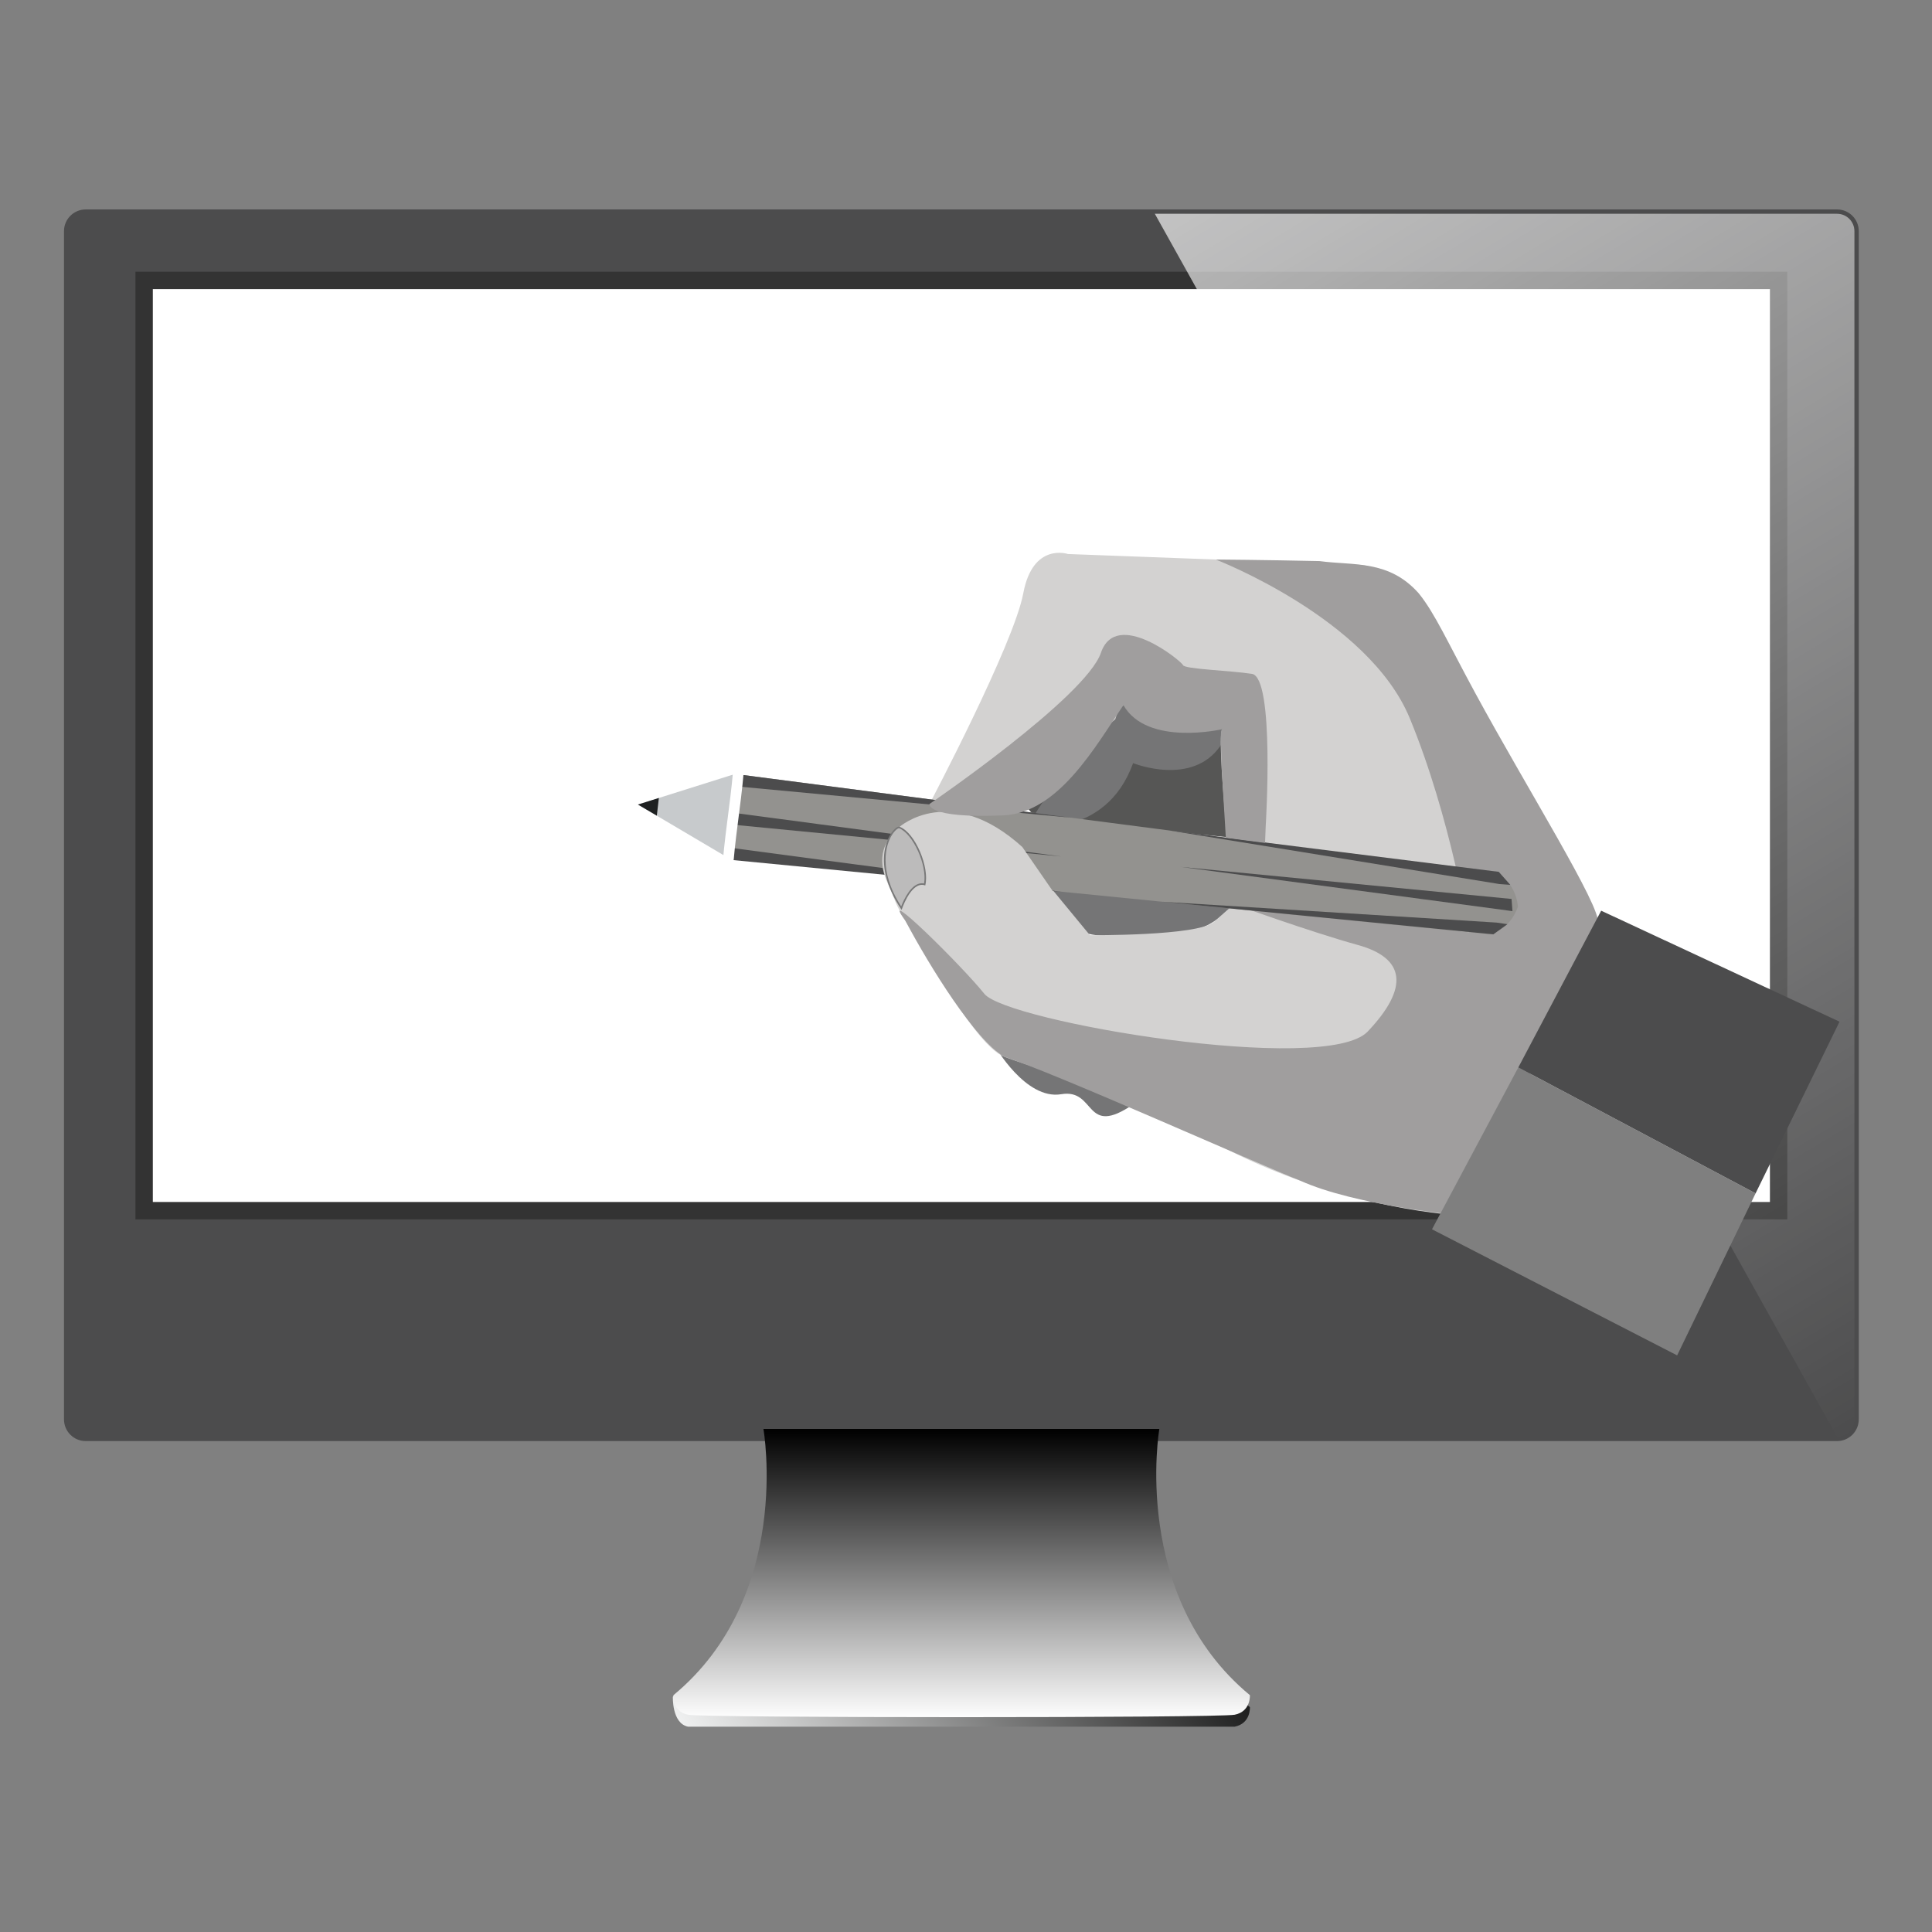 <?xml version="1.0" encoding="utf-8"?>
<!-- Generator: Adobe Illustrator 16.0.0, SVG Export Plug-In . SVG Version: 6.00 Build 0)  -->
<!DOCTYPE svg PUBLIC "-//W3C//DTD SVG 1.1//EN" "http://www.w3.org/Graphics/SVG/1.1/DTD/svg11.dtd">
<svg version="1.1" id="Layer_1" xmlns="http://www.w3.org/2000/svg" xmlns:xlink="http://www.w3.org/1999/xlink" x="0px" y="0px"
	 width="200px" height="200px" viewBox="0 0 200 200" enable-background="new 0 0 200 200" xml:space="preserve">
<rect x="0" y="0" width="200" height="200" fill="#808080" stroke="none"/>
<path fill="#4C4C4D" stroke="#4C4C4D" stroke-width="0.9" stroke-linecap="round" stroke-linejoin="round" stroke-miterlimit="10" d="
	M191.969,146.931c0,0.994-0.805,1.8-1.8,1.8H8.874c-0.993,0-1.8-0.806-1.8-1.8v-123c0-0.994,0.807-1.8,1.8-1.8h181.295
	c0.995,0,1.8,0.806,1.8,1.8V146.931z"/>
<g>
	<rect x="14.921" y="29.029" fill="#FFFFFF" width="169.201" height="96.299"/>
	<path fill="#333333" d="M183.223,29.929v94.5H15.821v-94.5H183.223 M185.022,28.129H14.021v98.1h171.001V28.129L185.022,28.129z"/>
</g>
<linearGradient id="SVGID_1_" gradientUnits="userSpaceOnUse" x1="127.747" y1="-18.976" x2="219.191" y2="132.738">
	<stop  offset="0" style="stop-color:#FFFFFF"/>
	<stop  offset="1" style="stop-color:#FFFFFF;stop-opacity:0"/>
</linearGradient>
<path opacity="0.8" fill="url(#SVGID_1_)" d="M119.547,22.13h70.622c0.995,0,1.8,0.806,1.8,1.8v123c0,0.994-0.805,1.8-1.8,1.8
	L119.547,22.13z"/>
<g>
	
		<linearGradient id="SVGID_2_" gradientUnits="userSpaceOnUse" x1="163.963" y1="152.044" x2="215.663" y2="185.618" gradientTransform="matrix(-1 0 0 1 290.373 0)">
		<stop  offset="0.068" style="stop-color:#020202"/>
		<stop  offset="1" style="stop-color:#F1F2F2"/>
	</linearGradient>
	<path fill="url(#SVGID_2_)" d="M71.229,178.746c-1.688-0.338-1.575-3.102-1.575-3.102c12.375-10.237,16.312-25.137,16.312-25.137
		l26.888,0.45c0,0,4.16,15.524,16.535,25.763c0,0,0.113,1.688-1.574,2.025H71.229z"/>
	
		<linearGradient id="SVGID_3_" gradientUnits="userSpaceOnUse" x1="190.822" y1="141.551" x2="190.822" y2="177.971" gradientTransform="matrix(-1 0 0 1 290.373 0)">
		<stop  offset="0.183" style="stop-color:#020202"/>
		<stop  offset="1" style="stop-color:#FFFFFF"/>
	</linearGradient>
	<path fill="url(#SVGID_3_)" d="M71.229,177.508c-1.688-0.338-1.514-2.025-1.514-2.025c12.375-10.236,9.315-27.562,9.315-27.562
		h40.985c0,0-3.001,17.326,9.374,27.562c0,0,0.113,1.688-1.574,2.025S72.916,177.846,71.229,177.508z"/>
</g>
<g>
	<g>
		<path fill="#757576" d="M102.971,108.248c0,0,3.189,5.643,6.881,5.025c3.679-0.617,2.336,4.584,7.506,1.016
			c2.691-1.857-10.369-7.562-10.369-7.562L102.971,108.248z"/>
		<path fill="#757576" d="M107.848,91.643l19.884,1.962c0,0-1.696,1.917-3.434,2.458c-1.737,0.539-11.445,1.653-12.771,0.039
			C110.197,94.486,107.848,91.643,107.848,91.643z"/>
		<polygon fill="#565655" points="107.317,84.728 130.521,87.002 130.006,71.943 114.892,71.256 105.645,82.843 		"/>
		<path fill="#757576" d="M106.311,85.552c0,0,8.145,1.387,10.984-6.554c0,0,6.152,2.493,9.083-1.849
			c2.933-4.345,0.183-1.67,0.183-1.67s-7.174-0.654-8.506-3.571C116.723,68.989,106.311,85.552,106.311,85.552z"/>
		<path fill="#D3D2D1" d="M96.222,83.227c0,0,8.72-16.512,9.708-21.813c0.99-5.301,4.623-4.062,4.623-4.062l29.988,1.119
			c0,0,5.571-0.366,9.796,9.996c4.224,10.361,15.851,25.259,15.122,28.119c-0.729,2.861-14.204,29.239-14.204,29.239
			s-11.741-0.468-24.288-6.871c-12.551-6.402-20.729-8.666-23.01-9.562c-2.274-0.898-5.842-6.612-7.562-10.512
			c0,0-7.711-8.174-2.894-12.201c0,0,5.265-4.635,12.701,2.094l6.623,8.036c0,0,11.168,0.097,12.83-1.368l2.075-1.833
			c0,0-1.95-17.686-1.171-18.126c0.779-0.443-6.83,0.977-8.599-1.583c-1.771-2.56-2.501,0.548-2.501,0.548
			s-10.375,9.318-12.156,9.22C99.867,83.475,97.389,85.662,96.222,83.227z"/>
		<path fill="#A09E9E" d="M101.901,102.881c2.312,2.891,35.345,8.473,39.684,3.902c4.337-4.568,3.867-7.608-1.015-8.957
			c-4.885-1.348-12.839-4.221-12.839-4.221l24.335,2.906c0,0-1.859-11.822-6.129-22.162c-4.271-10.339-20.082-16.426-20.082-16.426
			s5.053,0.035,10.744,0.161c3.516,0.477,7.185-0.155,10.278,3.349c1.663,2.061,2.944,4.966,5.81,10.255
			c5.471,10.081,13.077,22.179,12.74,23.894c-0.339,1.714-14.173,30.243-14.173,30.243s-11.024-1.021-16.679-3.617
			c-4.435-1.745-25.438-11.162-30.619-12.816c-2.945-1.659-7.651-9.222-10.252-14.11C90.823,91.364,99.598,99.991,101.901,102.881z"
			/>
		<polygon fill="#7F7F7F" points="148.24,127.256 157.176,110.5 181.738,123.534 173.617,140.309 		"/>
		<polygon fill="#4C4C4D" points="165.754,94.276 157.176,110.5 181.738,123.534 190.427,105.765 		"/>
	</g>
	<g>
		<path fill="#93928F" d="M76.41,80.164l78.334,10.191c0,0,2.079,0.658,2.398,3.491c-0.953,2.688-3.127,2.857-3.127,2.857
			l-78.606-7.826"/>
		<g>
			<g>
				<polygon fill="#C7CACC" points="75.309,88.767 66.039,83.287 76.311,80.051 				"/>
			</g>
			<polyline fill="#1E2021" points="67.995,84.44 66.039,83.287 68.205,82.604 			"/>
		</g>
		<polygon fill="#4C4C4D" points="76.795,80.213 110.966,84.657 76.42,81.421 		"/>
		<polygon fill="#4C4C4D" points="155.152,90.252 120.999,85.965 155.213,91.516 156.343,91.6 		"/>
		<polygon fill="#4C4C4D" points="154.591,96.723 120.336,93.351 154.929,95.506 156.047,95.672 		"/>
		<polygon fill="#4C4C4D" points="75.608,89.009 109.904,92.326 75.515,87.745 		"/>
		<polygon fill="#4C4C4D" points="75.577,85.343 109.872,88.662 75.482,84.081 		"/>
		<polygon fill="#4C4C4D" points="156.476,93.059 122.214,89.74 156.569,94.321 		"/>
		<path fill="none" stroke="#FFFFFF" stroke-width="1.107" stroke-linecap="round" stroke-miterlimit="10" d="M75.409,88.878
			c0,0,0.093-1.263,0.5-4.357c0.409-3.096,0.5-4.357,0.5-4.357"/>
	</g>
	<g>
		<path fill="#D3D2D1" d="M111.787,96.306l-5.957-8.625c-7.433-6.729-12.699-2.094-12.699-2.094
			c-4.817,4.028,1.523,9.451,1.523,9.451l7.176,0.697L111.787,96.306z"/>
		<path fill="#A09E9E" d="M126.477,79.698c-0.1-3.222-0.178-4.238,0.084-4.22c0,0-7.797,1.833-10.266-2.483
			c-2.92,4.315-6.742,11.177-12.457,11.414c-8.003,0.334-7.616-1.183-7.616-1.183s16.166-11.039,17.75-15.659
			c1.584-4.621,8.336,0.866,8.49,1.284c0.155,0.419,4.752,0.547,7.134,0.906c2.386,0.358,1.431,15.73,1.431,15.73l-0.07,1.771
			l-4.059-0.528L126.477,79.698z"/>
		<path fill="#E7AB98" d="M127.521,93.812"/>
		<g>
			<path fill="#BCBBBB" d="M93.31,94.009c-2.622-3.968-1.566-6.656-1.176-7.391c0.352-0.664,0.755-0.962,0.929-0.962
				c1.552,0.603,3.062,4.026,2.66,5.899c-0.093-0.026-0.187-0.039-0.28-0.039C94.302,91.517,93.519,93.435,93.31,94.009z"/>
			<path fill="#787878" d="M93.063,85.737l0.007,0c1.466,0.578,2.926,3.858,2.589,5.718c-0.072-0.014-0.145-0.021-0.217-0.021
				c-1.104,0-1.875,1.681-2.152,2.395c-2.485-3.857-1.465-6.456-1.084-7.173C92.551,86.007,92.935,85.737,93.063,85.737
				 M93.063,85.574c-0.725,0-3.263,3.396,0.27,8.616c0,0,0.841-2.592,2.109-2.592c0.11,0,0.224,0.02,0.34,0.062
				c0.462-1.83-1.008-5.427-2.652-6.074C93.111,85.578,93.088,85.574,93.063,85.574L93.063,85.574z"/>
		</g>
		<path fill="#956E86" d="M173.246,139.219"/>
	</g>
</g>
</svg>
